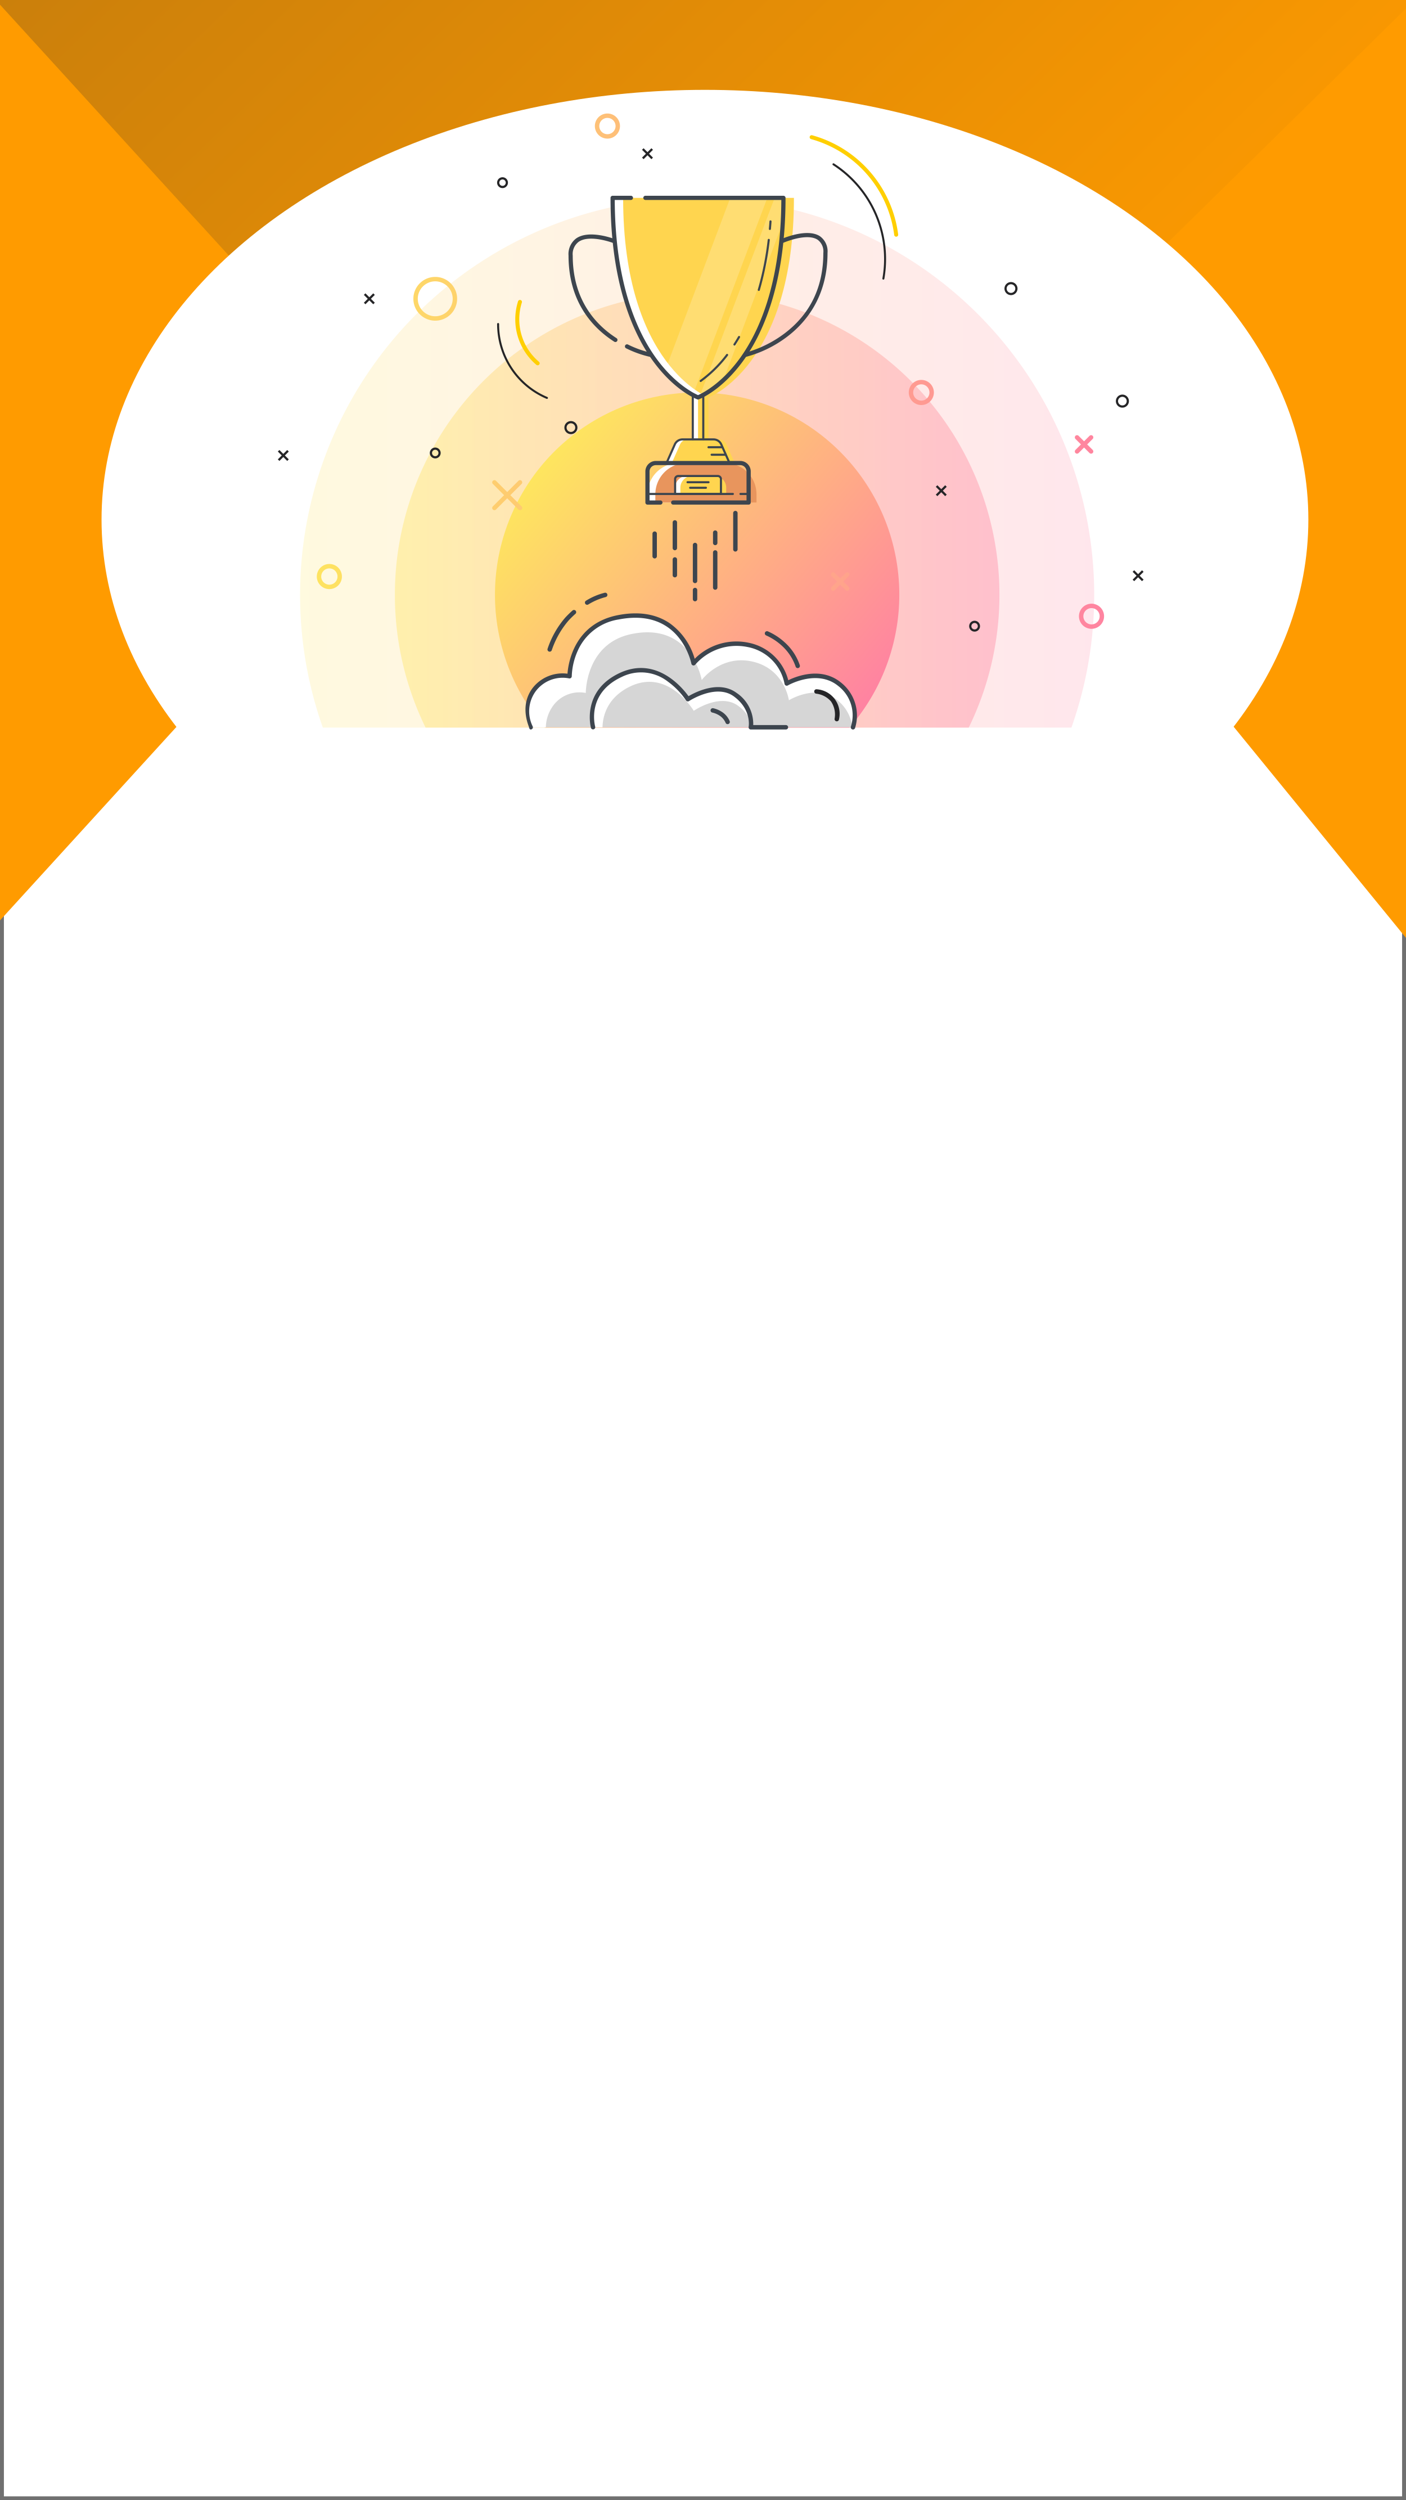<svg id="finish_quiz_bg" xmlns="http://www.w3.org/2000/svg" xmlns:xlink="http://www.w3.org/1999/xlink" width="360" height="640" viewBox="0 0 360 640">
  <defs>
    <clipPath id="clip-path">
      <rect id="Rectangle_2251" data-name="Rectangle 2251" width="360" height="640" fill="#fff" stroke="#707070" stroke-width="1"/>
    </clipPath>
    <linearGradient id="linear-gradient" x1="0.988" y1="0.864" x2="-0.001" y2="0.848" gradientUnits="objectBoundingBox">
      <stop offset="0" stop-color="#ff9b00"/>
      <stop offset="1" stop-color="#b9760f"/>
    </linearGradient>
    <linearGradient id="linear-gradient-2" y1="0.5" x2="1" y2="0.5" gradientUnits="objectBoundingBox">
      <stop offset="0" stop-color="#fee55f"/>
      <stop offset="1" stop-color="#ff83a1"/>
    </linearGradient>
    <linearGradient id="linear-gradient-4" x1="0.074" y1="0.288" x2="0.94" y2="0.891" xlink:href="#linear-gradient-2"/>
    <linearGradient id="linear-gradient-5" x1="-11.663" y1="0.5" x2="20.563" y2="0.5" xlink:href="#linear-gradient-2"/>
    <linearGradient id="linear-gradient-6" x1="-30.947" y1="0.5" x2="1.28" y2="0.5" xlink:href="#linear-gradient-2"/>
    <linearGradient id="linear-gradient-7" x1="-24.166" y1="0.5" x2="8.06" y2="0.5" xlink:href="#linear-gradient-2"/>
    <linearGradient id="linear-gradient-8" x1="-2.545" y1="0.5" x2="15.953" y2="0.5" xlink:href="#linear-gradient-2"/>
    <linearGradient id="linear-gradient-9" x1="-0.587" y1="0.5" x2="31.64" y2="0.5" xlink:href="#linear-gradient-2"/>
    <linearGradient id="linear-gradient-10" x1="-6.34" y1="0.5" x2="20.633" y2="0.5" xlink:href="#linear-gradient-2"/>
    <linearGradient id="linear-gradient-11" x1="-41.885" y1="0.5" x2="1.965" y2="0.5" xlink:href="#linear-gradient-2"/>
    <linearGradient id="linear-gradient-12" x1="-28.666" y1="0.5" x2="15.182" y2="0.5" xlink:href="#linear-gradient-2"/>
    <clipPath id="clip-path-2">
      <path id="Path_5051" data-name="Path 5051" d="M516.283,321.989a137.724,137.724,0,0,0,3.441,32.234c3.492,14.955,13.721,19.514,13.721,19.514s21.867-8.065,21.867-51.076Z" transform="translate(-516.283 -321.989)" fill="none"/>
    </clipPath>
  </defs>
  <g id="Rectangle_2252" data-name="Rectangle 2252" fill="#fff" stroke="#707070" stroke-width="1">
    <rect width="360" height="640" stroke="none"/>
    <rect x="0.5" y="0.5" width="359" height="639" fill="none"/>
  </g>
  <g id="Mask_Group_2" data-name="Mask Group 2" clip-path="url(#clip-path)">
    <g id="bg">
      <g id="Group_2764" data-name="Group 2764">
        <rect id="Rectangle_28" data-name="Rectangle 28" width="393" height="347.76" rx="47" transform="translate(148.006 -288.278) rotate(45)" fill="url(#linear-gradient)"/>
        <path id="Path_5155" data-name="Path 5155" d="M49.265-3,362.673-16.675c27.208-1.187,48.251,18.784,47,44.606L397.445,280.37c-1.251,25.822-24.321,47.718-51.53,48.9L32.507,342.949c-27.208,1.187-48.251-18.784-47-44.606L-2.265,45.9C-1.014,20.081,22.057-1.814,49.265-3Z" transform="translate(764.792 86.738) rotate(138)" fill="#ff9b00"/>
        <path id="Path_5154" data-name="Path 5154" d="M49.265,2.265,362.673,16.673c27.208,1.251,50.279,24.321,51.53,51.53L426.43,334.19c1.251,27.208-19.792,48.251-47,47L66.022,366.782c-27.208-1.251-50.279-24.321-51.53-51.53L2.265,49.265C1.014,22.057,22.057,1.014,49.265,2.265Z" transform="translate(-170.994 -186.278) rotate(45)" fill="#ff9b00"/>
      </g>
    </g>
  </g>
  <ellipse id="Ellipse_440" data-name="Ellipse 440" cx="154.5" cy="110" rx="154.5" ry="110" transform="translate(26 23)" fill="#fff"/>
  <g id="Group_2714" data-name="Group 2714" transform="translate(71.143 29.054)">
    <g id="Group_2697" data-name="Group 2697" transform="translate(5.688 21.508)">
      <path id="Path_5018" data-name="Path 5018" d="M417.63,466.945a101.668,101.668,0,1,0-191.673,0Z" transform="translate(-220.125 -331.261)" opacity="0.2" fill="url(#linear-gradient-2)"/>
      <path id="Path_5019" data-name="Path 5019" d="M453,528.611a77.4,77.4,0,1,0-139.075,0Z" transform="translate(-281.791 -392.927)" opacity="0.4" fill="url(#linear-gradient-2)"/>
      <path id="Path_5020" data-name="Path 5020" d="M487.61,593.745a51.765,51.765,0,1,0-78.036,0Z" transform="translate(-346.924 -458.061)" fill="url(#linear-gradient-4)"/>
    </g>
    <g id="Group_2699" data-name="Group 2699" transform="translate(63.405 122.661)">
      <path id="Path_5021" data-name="Path 5021" d="M509.284,738.766a10.107,10.107,0,0,0-3.441-11.03c-5.774-4.7-13.52-.173-13.52-.173a12.52,12.52,0,0,0-9.889-9.889,14.528,14.528,0,0,0-13.969,4.7s-2.829-14.937-19.23-11.768c-12.616,2.438-12.512,15.087-12.512,15.087s-5.74-1.28-9.163,3.561a9.228,9.228,0,0,0-.8,9.509Z" transform="translate(-425.432 -704.313)" fill="#d6d6d6"/>
      <g id="Group_2698" data-name="Group 2698" transform="translate(0.369 5.855)">
        <path id="Path_5022" data-name="Path 5022" d="M432.3,733.543a8.325,8.325,0,0,1,8.572-3.561s-.1-12.649,11.7-15.087c8.226-1.7,12.8,1.806,15.277,5.424-1.476-3.979-6.083-12.132-18.617-9.709-12.616,2.438-12.512,15.087-12.512,15.087s-5.74-1.28-9.163,3.561a9.228,9.228,0,0,0-.8,9.509h3.891A9.6,9.6,0,0,1,432.3,733.543Z" transform="translate(-425.801 -710.168)" fill="#fff"/>
        <path id="Path_5023" data-name="Path 5023" d="M615.2,745.938c-5.774-4.7-13.52-.173-13.52-.173a12.52,12.52,0,0,0-9.889-9.889,14.457,14.457,0,0,0-13.6,4.28,17.867,17.867,0,0,1,1.726,4.708s4.895-6.6,13.068-4.7,9.251,9.889,9.251,9.889,7.245-4.53,12.647.173a10.211,10.211,0,0,1,3.588,6.744h.165A10.107,10.107,0,0,0,615.2,745.938Z" transform="translate(-535.158 -728.369)" fill="#fff"/>
      </g>
      <path id="Path_5024" data-name="Path 5024" d="M402.264,737.894a.565.565,0,0,1-.53-.76,9.466,9.466,0,0,0-3.267-10.4c-5.4-4.395-12.8-.166-12.878-.123a.565.565,0,0,1-.844-.407,11.853,11.853,0,0,0-9.45-9.418,14.03,14.03,0,0,0-13.407,4.5.565.565,0,0,1-1-.245c-.011-.06-1.208-6.049-6.2-9.428-3.263-2.21-7.425-2.846-12.371-1.891a13.763,13.763,0,0,0-10.562,8.1,17.271,17.271,0,0,0-1.493,6.432.565.565,0,0,1-.688.556A8.594,8.594,0,0,0,321,728.147a8.7,8.7,0,0,0-.764,8.906.565.565,0,0,1-.492.842c-.338,0-.447-.6-.447-.658-.628-1.629-1.97-5.851.781-9.742a9.71,9.71,0,0,1,9.089-3.883c.2-2.684,1.692-12.82,12.94-14.994,5.257-1.016,9.708-.319,13.23,2.072a16.929,16.929,0,0,1,6.4,9.111,15.066,15.066,0,0,1,13.8-4.115,13.146,13.146,0,0,1,10.159,9.6c2.069-1.013,8.422-3.547,13.487.578a10.763,10.763,0,0,1,3.614,11.664A.565.565,0,0,1,402.264,737.894Z" transform="translate(-318.413 -702.876)" fill="#3d454e"/>
      <path id="Path_5025" data-name="Path 5025" d="M494.489,763.859c9.815-4.769,16.315,6.224,16.315,6.224s6.842-4.772,11.512-1.175a9.9,9.9,0,0,1,3.142,3.943,9.256,9.256,0,0,0-4.057-6.92c-4.91-3.6-12.1,1.176-12.1,1.176s-6.834-10.993-17.151-6.224c-9.642,4.457-7.123,13.416-7.123,13.416h2.411C487.518,771.282,488.7,766.674,494.489,763.859Z" transform="translate(-467.718 -739.844)" fill="#fff"/>
      <path id="Path_5026" data-name="Path 5026" d="M533.012,773.443h-8.99a.565.565,0,0,1-.555-.67c.032-.18.755-4.479-3.79-7.807s-11.388,1.145-11.456,1.191a.565.565,0,0,1-.792-.172,19.015,19.015,0,0,0-4.584-4.76,11.16,11.16,0,0,0-11.85-1.25c-9.074,4.194-6.912,12.4-6.816,12.751a.565.565,0,0,1-1.088.3c-.027-.094-2.534-9.476,7.43-14.082,9.383-4.338,16.05,3.883,17.549,5.973,1.737-1.025,7.8-4.148,12.274-.868a9.6,9.6,0,0,1,4.3,8.259h8.366a.565.565,0,1,1,0,1.13Z" transform="translate(-466.328 -738.424)" fill="#3d454e"/>
      <path id="Path_5032" data-name="Path 5032" d="M444.989,715.793a.565.565,0,0,1-.539-.733,23.6,23.6,0,0,1,4.486-7.939,24.825,24.825,0,0,1,1.891-1.855.565.565,0,1,1,.746.848,23.587,23.587,0,0,0-1.8,1.77,22.857,22.857,0,0,0-4.241,7.512A.565.565,0,0,1,444.989,715.793Z" transform="translate(-438.796 -700.695)" fill="#3d454e"/>
      <path id="Path_5033" data-name="Path 5033" d="M478.951,692.535a.565.565,0,0,1-.288-1.051,16.877,16.877,0,0,1,4.813-2.036.565.565,0,0,1,.221,1.108,16.128,16.128,0,0,0-4.458,1.9A.563.563,0,0,1,478.951,692.535Z" transform="translate(-463.166 -689.437)" fill="#3d454e"/>
      <path id="Path_5034" data-name="Path 5034" d="M649.9,733.782a.565.565,0,0,1-.546-.423,12.863,12.863,0,0,0-3.531-5.324,14.865,14.865,0,0,0-4-2.618.565.565,0,0,1,.433-1.044,15.769,15.769,0,0,1,4.346,2.846,13.687,13.687,0,0,1,3.843,5.858.565.565,0,0,1-.547.705Z" transform="translate(-580.196 -714.476)" fill="#3d454e"/>
      <path id="Path_5035" data-name="Path 5035" d="M596.617,798.191a.565.565,0,0,1-.537-.39,4.177,4.177,0,0,0-1.572-1.822,5.707,5.707,0,0,0-1.827-.759.565.565,0,0,1,.224-1.107,6.8,6.8,0,0,1,2.248.939,5.171,5.171,0,0,1,2,2.4.566.566,0,0,1-.539.736Z" transform="translate(-544.859 -764.543)" fill="#3d454e"/>
      <path id="Path_5036" data-name="Path 5036" d="M692.032,785.179a.575.575,0,0,1-.114-.012.565.565,0,0,1-.441-.666,5.988,5.988,0,0,0-.927-4.411,5.922,5.922,0,0,0-3.782-1.988.565.565,0,0,1,.08-1.127,6.284,6.284,0,0,1,5.736,7.751A.566.566,0,0,1,692.032,785.179Z" transform="translate(-612.324 -752.253)" fill="#252527"/>
    </g>
    <g id="Group_2704" data-name="Group 2704" transform="translate(95.922 101.712)">
      <g id="Group_2703" data-name="Group 2703">
        <g id="Group_2700" data-name="Group 2700" transform="translate(15.496 5.009)">
          <path id="Path_5037" data-name="Path 5037" d="M595.074,636.77a.565.565,0,0,1-.565-.565v-2.643a.565.565,0,0,1,1.13,0v2.643A.565.565,0,0,1,595.074,636.77Z" transform="translate(-594.509 -632.998)" fill="#3d454e"/>
          <path id="Path_5038" data-name="Path 5038" d="M595.074,661.078a.565.565,0,0,1-.565-.565v-8.985a.565.565,0,1,1,1.13,0v8.985A.565.565,0,0,1,595.074,661.078Z" transform="translate(-594.509 -645.89)" fill="#3d454e"/>
        </g>
        <g id="Group_2701" data-name="Group 2701" transform="translate(10.331 8.18)">
          <path id="Path_5039" data-name="Path 5039" d="M576.784,654.552a.565.565,0,0,1-.565-.565v-9.2a.565.565,0,1,1,1.13,0v9.2A.565.565,0,0,1,576.784,654.552Z" transform="translate(-576.219 -644.226)" fill="#3d454e"/>
          <path id="Path_5040" data-name="Path 5040" d="M576.784,688.478a.565.565,0,0,1-.565-.565v-2.326a.565.565,0,0,1,1.13,0v2.326A.565.565,0,0,1,576.784,688.478Z" transform="translate(-576.219 -673.502)" fill="#3d454e"/>
        </g>
        <g id="Group_2702" data-name="Group 2702" transform="translate(5.165 2.4)">
          <path id="Path_5041" data-name="Path 5041" d="M558.494,631.441a.565.565,0,0,1-.565-.565v-6.554a.565.565,0,1,1,1.13,0v6.554A.565.565,0,0,1,558.494,631.441Z" transform="translate(-557.929 -623.758)" fill="#3d454e"/>
          <path id="Path_5042" data-name="Path 5042" d="M558.494,662.472a.565.565,0,0,1-.565-.565v-4.017a.565.565,0,1,1,1.13,0v4.017A.565.565,0,0,1,558.494,662.472Z" transform="translate(-557.929 -647.846)" fill="#3d454e"/>
        </g>
        <path id="Path_5043" data-name="Path 5043" d="M540.2,640.833a.565.565,0,0,1-.565-.565v-5.784a.565.565,0,1,1,1.13,0v5.784A.565.565,0,0,1,540.2,640.833Z" transform="translate(-539.639 -628.649)" fill="#3d454e"/>
        <path id="Path_5044" data-name="Path 5044" d="M613.364,625.682a.565.565,0,0,1-.565-.565v-9.292a.565.565,0,1,1,1.13,0v9.292A.565.565,0,0,1,613.364,625.682Z" transform="translate(-592.138 -615.26)" fill="#3d454e"/>
      </g>
    </g>
    <g id="light" transform="translate(56.142 5.558)">
      <g id="Group_2705" data-name="Group 2705" transform="translate(0 7.183)">
        <path id="Path_5045" data-name="Path 5045" d="M715.824,329.994a.261.261,0,0,1-.044,0,.255.255,0,0,1-.207-.295A28.619,28.619,0,0,0,702.9,300.687a.255.255,0,0,1,.276-.428,29.127,29.127,0,0,1,12.9,29.525A.255.255,0,0,1,715.824,329.994Z" transform="translate(-616.926 -300.218)" fill="#252527"/>
        <path id="Path_5046" data-name="Path 5046" d="M411.537,464.428a.253.253,0,0,1-.1-.02,20.753,20.753,0,0,1-12.659-19.152.255.255,0,0,1,.255-.255h0a.255.255,0,0,1,.255.255,20.244,20.244,0,0,0,12.349,18.683.255.255,0,0,1-.1.489Z" transform="translate(-398.778 -404.113)" fill="#252527"/>
      </g>
      <g id="Group_2706" data-name="Group 2706" transform="translate(4.653)">
        <path id="Path_5047" data-name="Path 5047" d="M704.312,300.759a.51.51,0,0,1-.5-.444,29.347,29.347,0,0,0-21.262-24.531.51.51,0,1,1,.274-.982,30.364,30.364,0,0,1,22,25.382.509.509,0,0,1-.44.571A.484.484,0,0,1,704.312,300.759Z" transform="translate(-606.792 -274.783)" fill="#ffcf00"/>
        <path id="Path_5048" data-name="Path 5048" d="M420.984,440.9a.507.507,0,0,1-.33-.121,15.267,15.267,0,0,1-4.7-16.222.51.51,0,1,1,.973.3,14.25,14.25,0,0,0,4.385,15.141.51.51,0,0,1-.33.9Z" transform="translate(-415.256 -382.005)" fill="#ffcf00"/>
      </g>
    </g>
    <g id="shapes2" transform="translate(9.974 0)">
      <path id="Path_5074" data-name="Path 5074" d="M490.617,261.53a3.214,3.214,0,1,1,3.214-3.214A3.218,3.218,0,0,1,490.617,261.53Zm0-5.3a2.084,2.084,0,1,0,2.084,2.085A2.087,2.087,0,0,0,490.617,256.232Z" transform="translate(-416.206 -255.102)" fill="url(#linear-gradient-5)"/>
      <path id="Path_5075" data-name="Path 5075" d="M929.513,705.846a3.214,3.214,0,1,1,3.214-3.214A3.218,3.218,0,0,1,929.513,705.846Zm0-5.3a2.084,2.084,0,1,0,2.084,2.084A2.087,2.087,0,0,0,929.513,700.548Z" transform="translate(-731.153 -573.939)" fill="url(#linear-gradient-6)"/>
      <path id="Path_5076" data-name="Path 5076" d="M775.2,503.011a3.214,3.214,0,1,1,3.214-3.214A3.218,3.218,0,0,1,775.2,503.011Zm0-5.3a2.084,2.084,0,1,0,2.084,2.084A2.087,2.087,0,0,0,775.2,497.713Z" transform="translate(-620.417 -428.386)" fill="url(#linear-gradient-7)"/>
      <path id="Path_5077" data-name="Path 5077" d="M328.452,414.417a5.6,5.6,0,1,1,5.6-5.6A5.605,5.605,0,0,1,328.452,414.417Zm0-10.068a4.469,4.469,0,1,0,4.469,4.469A4.475,4.475,0,0,0,328.452,404.349Z" transform="translate(-298.127 -361.389)" fill="url(#linear-gradient-8)"/>
      <path id="Path_5078" data-name="Path 5078" d="M238.513,669.846a3.214,3.214,0,1,1,3.214-3.214A3.218,3.218,0,0,1,238.513,669.846Zm0-5.3a2.084,2.084,0,1,0,2.084,2.084A2.087,2.087,0,0,0,238.513,664.548Z" transform="translate(-235.299 -548.105)" fill="url(#linear-gradient-9)"/>
      <path id="Path_5079" data-name="Path 5079" d="M398.974,591.287l2.876-2.876a.565.565,0,0,0-.8-.8l-2.876,2.876-2.876-2.876a.565.565,0,0,0-.8.8l2.876,2.876-2.876,2.875a.565.565,0,1,0,.8.8l2.876-2.876,2.876,2.876a.565.565,0,0,0,.8-.8Z" transform="translate(-349.422 -493.59)" fill="url(#linear-gradient-10)"/>
      <path id="Path_5080" data-name="Path 5080" d="M925.73,549.043l1.4-1.4a.565.565,0,0,0-.8-.8l-1.4,1.4-1.4-1.4a.565.565,0,1,0-.8.8l1.4,1.4-1.4,1.4a.565.565,0,1,0,.8.8l1.4-1.4,1.4,1.4a.565.565,0,0,0,.8-.8Z" transform="translate(-728.477 -464.336)" fill="url(#linear-gradient-11)"/>
      <path id="Path_5081" data-name="Path 5081" d="M704.627,673.325l1.4-1.4a.565.565,0,0,0-.8-.8l-1.4,1.4-1.4-1.4a.565.565,0,0,0-.8.8l1.4,1.4-1.4,1.4a.565.565,0,1,0,.8.8l1.4-1.4,1.4,1.4a.565.565,0,1,0,.8-.8Z" transform="translate(-569.816 -553.519)" fill="url(#linear-gradient-12)"/>
    </g>
    <g id="shapes1" transform="translate(0 8.892)">
      <path id="Path_5082" data-name="Path 5082" d="M860.435,411.225a1.67,1.67,0,1,1,1.67-1.67A1.672,1.672,0,0,1,860.435,411.225Zm0-2.775a1.105,1.105,0,1,0,1.1,1.105A1.107,1.107,0,0,0,860.435,408.45Z" transform="translate(-672.718 -373.63)" fill="#252527"/>
      <path id="Path_5083" data-name="Path 5083" d="M961.435,513.225a1.67,1.67,0,1,1,1.67-1.67A1.672,1.672,0,0,1,961.435,513.225Zm0-2.775a1.105,1.105,0,1,0,1.1,1.105A1.107,1.107,0,0,0,961.435,510.45Z" transform="translate(-745.194 -446.824)" fill="#252527"/>
      <path id="Path_5084" data-name="Path 5084" d="M828.153,717.66a1.388,1.388,0,1,1,1.387-1.388A1.39,1.39,0,0,1,828.153,717.66Zm0-2.21a.823.823,0,1,0,.822.823A.824.824,0,0,0,828.153,715.45Z" transform="translate(-649.755 -593.93)" fill="#252527"/>
      <path id="Path_5085" data-name="Path 5085" d="M400.153,315.66a1.388,1.388,0,1,1,1.388-1.388A1.389,1.389,0,0,1,400.153,315.66Zm0-2.21a.823.823,0,1,0,.823.823A.824.824,0,0,0,400.153,313.45Z" transform="translate(-342.627 -305.459)" fill="#252527"/>
      <path id="Path_5086" data-name="Path 5086" d="M339.153,560.66a1.388,1.388,0,1,1,1.387-1.388A1.389,1.389,0,0,1,339.153,560.66Zm0-2.21a.823.823,0,1,0,.823.823A.824.824,0,0,0,339.153,558.45Z" transform="translate(-298.854 -481.268)" fill="#252527"/>
      <path id="Path_5087" data-name="Path 5087" d="M532.971,286.988l-.4-.4-1,1-1-1-.4.4,1,1-1,1,.4.4,1-1,1,1,.4-.4-1-1Z" transform="translate(-436.926 -286.589)" fill="#252527"/>
      <path id="Path_5088" data-name="Path 5088" d="M977.779,669.495l-.4-.4-1,1-1-1-.4.4,1,1-1,1,.4.4,1-1,1,1,.4-.4-1-1Z" transform="translate(-756.115 -561.072)" fill="#252527"/>
      <g id="Group_2712" data-name="Group 2712" transform="translate(168.464 86.263)">
        <g id="Group_2711" data-name="Group 2711" transform="translate(0 0)">
          <rect id="Rectangle_2231" data-name="Rectangle 2231" width="3.389" height="0.565" transform="translate(0 2.396) rotate(-45)" fill="#252527"/>
          <rect id="Rectangle_2232" data-name="Rectangle 2232" width="0.565" height="3.389" transform="translate(0 0.399) rotate(-45)" fill="#252527"/>
        </g>
      </g>
      <path id="Path_5089" data-name="Path 5089" d="M202.779,560.495l-.4-.4-1,1-1-1-.4.4,1,1-1,1,.4.4,1-1,1,1,.4-.4-1-1Z" transform="translate(-199.983 -482.854)" fill="#252527"/>
      <path id="Path_5090" data-name="Path 5090" d="M280.779,418.495l-.4-.4-1,1-1-1-.4.4,1,1-1,1,.4.4,1-1,1,1,.4-.4-1-1Z" transform="translate(-255.955 -380.957)" fill="#252527"/>
      <path id="Path_5091" data-name="Path 5091" d="M461.435,537.225a1.67,1.67,0,1,1,1.67-1.67A1.672,1.672,0,0,1,461.435,537.225Zm0-2.775a1.105,1.105,0,1,0,1.105,1.105A1.107,1.107,0,0,0,461.435,534.45Z" transform="translate(-386.4 -464.046)" fill="#252527"/>
    </g>
  </g>
  <g id="cup" transform="translate(145.571 49.976)">
    <path id="Path_5049" data-name="Path 5049" d="M498.783,324.489c0,43.011,21.866,51.076,21.866,51.076s21.867-8.065,21.867-51.076Z" transform="translate(-487.492 -323.817)" fill="#fff"/>
    <path id="Path_5050" data-name="Path 5050" d="M508.783,324.489c0,43.011,21.866,51.076,21.866,51.076s21.867-8.065,21.867-51.076Z" transform="translate(-494.804 -323.817)" fill="#ffd54f"/>
    <path id="Rectangle_2225" data-name="Rectangle 2225" d="M8,0h9.9a8,8,0,0,1,8,8v2.109a0,0,0,0,1,0,0H0a0,0,0,0,1,0,0V8A8,8,0,0,1,8,0Z" transform="translate(20.209 68.549)" fill="#fff"/>
    <path id="Rectangle_2226" data-name="Rectangle 2226" d="M8,0h9.9a8,8,0,0,1,8,8v2.109a0,0,0,0,1,0,0H0a0,0,0,0,1,0,0V8A8,8,0,0,1,8,0Z" transform="translate(22.225 68.549)" fill="#e8955d"/>
    <path id="Rectangle_2227" data-name="Rectangle 2227" d="M3,0H8.738a3,3,0,0,1,3,3V4.592a0,0,0,0,1,0,0H0a0,0,0,0,1,0,0V3A3,3,0,0,1,3,0Z" transform="translate(27.288 71.871)" fill="#fff"/>
    <path id="Rectangle_2228" data-name="Rectangle 2228" d="M3,0H8.738a3,3,0,0,1,3,3V4.592a0,0,0,0,1,0,0H0a0,0,0,0,1,0,0V3A3,3,0,0,1,3,0Z" transform="translate(28.632 71.871)" fill="#ffd54f"/>
    <g id="Group_2708" data-name="Group 2708" transform="translate(15.995)">
      <g id="Group_2707" data-name="Group 2707" clip-path="url(#clip-path-2)">
        <rect id="Rectangle_2229" data-name="Rectangle 2229" width="8.871" height="76.211" transform="translate(30.51 -12.799) rotate(20.693)" fill="#fff" opacity="0.2"/>
        <rect id="Rectangle_2230" data-name="Rectangle 2230" width="4.192" height="76.211" transform="translate(40.369 -8.834) rotate(20.693)" fill="#fff" opacity="0.2"/>
      </g>
    </g>
    <path id="Path_5054" data-name="Path 5054" d="M562.168,523.856a2.151,2.151,0,0,1,1.965,1.277l2.121,4.771H550.125l2.12-4.771a2.151,2.151,0,0,1,1.965-1.277h2.635V512.593h2.688v11.263Z" transform="translate(-525.033 -461.355)" fill="#fff"/>
    <path id="Path_5055" data-name="Path 5055" d="M567.168,523.856a2.15,2.15,0,0,1,1.965,1.277l2.121,4.771H555.125l2.12-4.771a2.15,2.15,0,0,1,1.965-1.277h2.635V512.593h2.688v11.263Z" transform="translate(-528.688 -461.355)" fill="#ffd54f"/>
    <g id="Group_2710" data-name="Group 2710" transform="translate(0 0.134)">
      <path id="Path_5056" data-name="Path 5056" d="M519.187,374.64a.534.534,0,0,1-.186-.033c-.229-.084-5.68-2.157-11.179-9.593-5.036-6.81-11.039-19.622-11.039-41.987a.538.538,0,0,1,.538-.538h4.7a.538.538,0,0,1,0,1.075H497.86c.094,21.68,5.9,34.112,10.772,40.736,4.753,6.458,9.56,8.788,10.555,9.22.994-.431,5.8-2.761,10.555-9.22,4.875-6.624,10.678-19.057,10.772-40.736H505.69a.538.538,0,0,1,0-1.075h35.364a.538.538,0,0,1,.538.538c0,22.365-6,35.177-11.039,41.987-5.5,7.436-10.95,9.509-11.18,9.593A.533.533,0,0,1,519.187,374.64Z" transform="translate(-486.03 -322.489)" fill="#3d454e"/>
      <path id="Path_5057" data-name="Path 5057" d="M581.908,387.238a.269.269,0,0,1-.157-.487,32.421,32.421,0,0,0,6.715-6.617.269.269,0,0,1,.426.328,32.96,32.96,0,0,1-6.828,6.726A.269.269,0,0,1,581.908,387.238Zm8.649-9.33a.269.269,0,0,1-.225-.415c.4-.613.79-1.252,1.165-1.9a.269.269,0,1,1,.465.269c-.38.656-.777,1.3-1.179,1.924A.269.269,0,0,1,590.557,377.908Zm6.237-13.98a.262.262,0,0,1-.076-.011.269.269,0,0,1-.183-.333,78.593,78.593,0,0,0,2.54-12.76.269.269,0,0,1,.534.063,79.177,79.177,0,0,1-2.558,12.847A.269.269,0,0,1,596.795,363.927Zm2.839-15.6h-.024a.269.269,0,0,1-.244-.292c.056-.634.109-1.286.154-1.939a.269.269,0,0,1,.536.038c-.046.656-.1,1.312-.155,1.949A.269.269,0,0,1,599.634,348.324Z" transform="translate(-548.075 -339.564)" fill="#3d454e"/>
      <path id="Path_5059" data-name="Path 5059" d="M623.662,389.694a.538.538,0,0,1-.117-1.062,29.8,29.8,0,0,0,10.089-4.907c6.644-4.978,10.013-11.925,10.013-20.651a3.708,3.708,0,0,0-1.469-3.4c-2.857-1.847-8.9.839-8.963.867a.538.538,0,0,1-.442-.981c.27-.121,6.646-2.95,9.989-.789a4.75,4.75,0,0,1,1.96,4.3c0,11.332-5.7,17.966-10.477,21.536a30.305,30.305,0,0,1-10.466,5.07A.547.547,0,0,1,623.662,389.694Z" transform="translate(-578.409 -348.423)" fill="#3d454e"/>
      <path id="Path_5060" data-name="Path 5060" d="M517.178,467.225a.543.543,0,0,1-.1-.01,27.331,27.331,0,0,1-6.195-2.2.538.538,0,1,1,.469-.967,26.707,26.707,0,0,0,5.927,2.111.538.538,0,0,1-.1,1.066Z" transform="translate(-496.117 -425.955)" fill="#3d454e"/>
      <path id="Path_5061" data-name="Path 5061" d="M468.779,386.876a.536.536,0,0,1-.289-.084c-5.341-3.41-11.708-10-11.708-22.032a5,5,0,0,1,2-4.435c3.349-2.288,9.657.133,9.925.237a.538.538,0,0,1-.391,1c-.06-.023-6.048-2.319-8.928-.35a3.951,3.951,0,0,0-1.53,3.547c0,11.545,6.1,17.861,11.211,21.126a.538.538,0,0,1-.29.991Z" transform="translate(-456.783 -349.436)" fill="#3d454e"/>
      <path id="Path_5062" data-name="Path 5062" d="M556.392,586.173H537.059a.538.538,0,0,1,0-1.075h18.8v-7.421a1.615,1.615,0,0,0-1.613-1.613h-21.6a1.615,1.615,0,0,0-1.613,1.613V585.1h2.795a.538.538,0,0,1,0,1.075H530.5a.538.538,0,0,1-.538-.538v-7.958a2.691,2.691,0,0,1,2.688-2.688h21.6a2.691,2.691,0,0,1,2.688,2.688v7.958A.537.537,0,0,1,556.392,586.173Z" transform="translate(-510.287 -507.112)" fill="#3d454e"/>
      <path id="Path_5063" data-name="Path 5063" d="M553.091,605.965H531.227a.269.269,0,0,1,0-.538h21.864a.269.269,0,0,1,0,.538Z" transform="translate(-511.018 -529.367)" fill="#3d454e"/>
      <path id="Path_5064" data-name="Path 5064" d="M574.394,523.393a.269.269,0,0,1-.269-.269V511.862a.269.269,0,1,1,.538,0v11.262A.269.269,0,0,1,574.394,523.393Z" transform="translate(-542.581 -460.758)" fill="#3d454e"/>
      <path id="Path_5065" data-name="Path 5065" d="M565.523,560.075H549.394a.269.269,0,0,1-.246-.378l2.121-4.771a2.421,2.421,0,0,1,2.211-1.437h7.958a2.421,2.421,0,0,1,2.211,1.437l2.121,4.771a.269.269,0,0,1-.246.378Zm-15.716-.538h15.3l-1.953-4.393a1.884,1.884,0,0,0-1.72-1.118H553.48a1.883,1.883,0,0,0-1.719,1.118Z" transform="translate(-524.301 -491.391)" fill="#3d454e"/>
      <path id="Path_5066" data-name="Path 5066" d="M584.394,523.393a.269.269,0,0,1-.269-.269V511.862a.269.269,0,1,1,.538,0v11.262A.269.269,0,0,1,584.394,523.393Z" transform="translate(-549.893 -460.758)" fill="#3d454e"/>
      <path id="Path_5067" data-name="Path 5067" d="M595.87,568.611h-3.495a.269.269,0,0,1,0-.538h3.495a.269.269,0,0,1,0,.538Z" transform="translate(-555.729 -502.055)" fill="#3d454e"/>
      <path id="Path_5068" data-name="Path 5068" d="M592.87,561.486h-3.495a.269.269,0,1,1,0-.538h3.495a.269.269,0,0,1,0,.538Z" transform="translate(-553.535 -496.845)" fill="#3d454e"/>
      <path id="Path_5069" data-name="Path 5069" d="M621.573,605.965h-1.747a.269.269,0,0,1,0-.538h1.747a.269.269,0,0,1,0,.538Z" transform="translate(-575.8 -529.367)" fill="#3d454e"/>
      <g id="Group_2709" data-name="Group 2709" transform="translate(30.2 73.054)">
        <path id="Path_5070" data-name="Path 5070" d="M574.77,594.782h-5.376a.269.269,0,1,1,0-.538h5.376a.269.269,0,1,1,0,.538Z" transform="translate(-569.125 -594.244)" fill="#3d454e"/>
        <path id="Path_5071" data-name="Path 5071" d="M575.926,600.064h-4.032a.269.269,0,0,1,0-.538h4.032a.269.269,0,1,1,0,.538Z" transform="translate(-570.953 -598.106)" fill="#3d454e"/>
      </g>
      <path id="Path_5072" data-name="Path 5072" d="M569.3,593.473H557.561a.269.269,0,0,1-.269-.269v-3.786a1.076,1.076,0,0,1,1.075-1.075h10.125a1.076,1.076,0,0,1,1.075,1.075V593.2A.269.269,0,0,1,569.3,593.473Zm-11.47-.538h11.2v-3.517a.538.538,0,0,0-.538-.538H558.367a.538.538,0,0,0-.538.538Z" transform="translate(-530.273 -516.876)" fill="#3d454e"/>
    </g>
  </g>
</svg>
